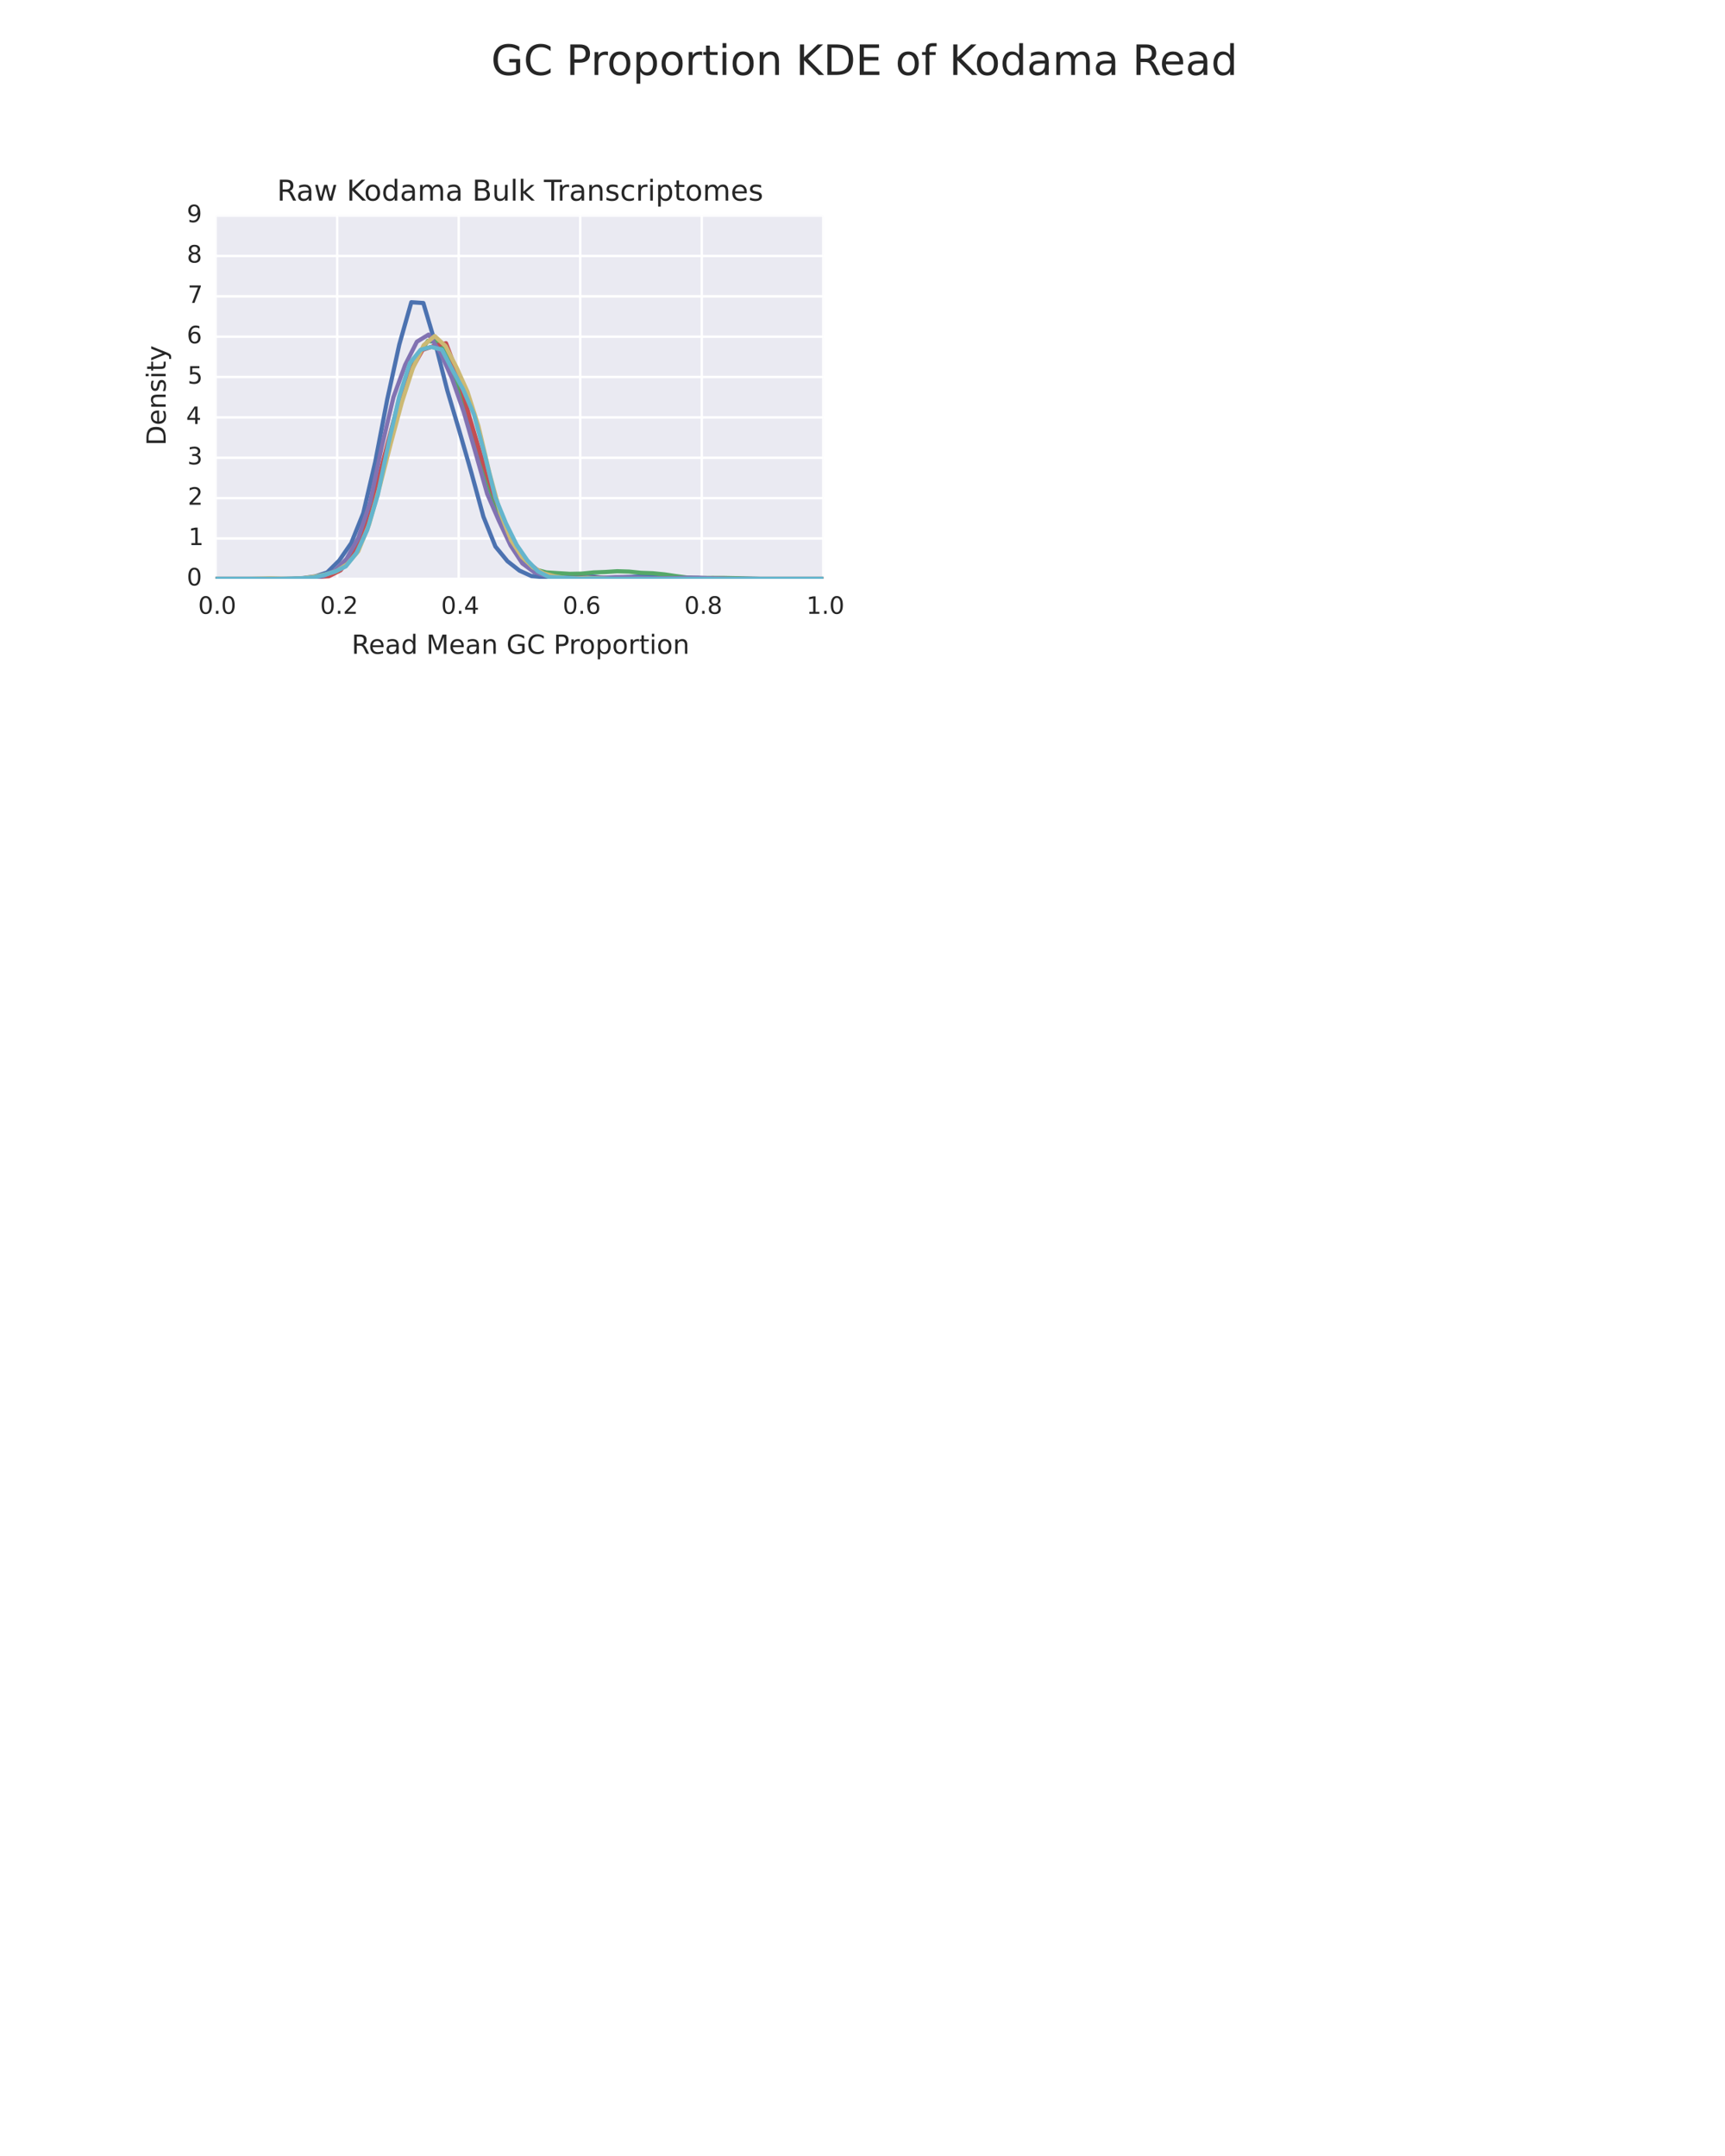 <?xml version="1.0" encoding="utf-8" standalone="no"?>
<!DOCTYPE svg PUBLIC "-//W3C//DTD SVG 1.1//EN"
  "http://www.w3.org/Graphics/SVG/1.1/DTD/svg11.dtd">
<!-- Created with matplotlib (http://matplotlib.org/) -->
<svg height="720pt" version="1.1" viewBox="0 0 576 720" width="576pt" xmlns="http://www.w3.org/2000/svg" xmlns:xlink="http://www.w3.org/1999/xlink">
 <defs>
  <style type="text/css">
*{stroke-linecap:butt;stroke-linejoin:round;}
  </style>
 </defs>
 <g id="figure_1">
  <g id="patch_1">
   <path d="
M0 720
L576 720
L576 0
L0 0
z
" style="fill:#ffffff;"/>
  </g>
  <g id="axes_1">
   <g id="patch_2">
    <path d="
M72 193.304
L274.909 193.304
L274.909 72
L72 72
z
" style="fill:#eaeaf2;"/>
   </g>
   <g id="matplotlib.axis_1">
    <g id="xtick_1">
     <g id="line2d_1">
      <path clip-path="url(#p400f019394)" d="
M72 193.304
L72 72" style="fill:none;stroke:#ffffff;stroke-linecap:round;stroke-width:0.8;"/>
     </g>
     <g id="line2d_2">
      <defs>
       <path d="
M0 0
L0 0" id="m5f0075cab7" style="stroke:#262626;stroke-width:0.8;"/>
      </defs>
      <g>
       <use style="fill:#262626;stroke:#262626;stroke-width:0.8;" x="72.0" xlink:href="#m5f0075cab7" y="193.304"/>
      </g>
     </g>
     <g id="line2d_3">
      <g>
       <use style="fill:#262626;stroke:#262626;stroke-width:0.8;" x="72.0" xlink:href="#m5f0075cab7" y="72.0"/>
      </g>
     </g>
     <g id="text_1">
      <!-- 0.0 -->
      <defs>
       <path d="
M10.688 12.406
L21 12.406
L21 0
L10.688 0
z
" id="BitstreamVeraSans-Roman-2e"/>
       <path d="
M31.781 66.406
Q24.172 66.406 20.328 58.906
Q16.5 51.422 16.5 36.375
Q16.5 21.391 20.328 13.891
Q24.172 6.391 31.781 6.391
Q39.453 6.391 43.281 13.891
Q47.125 21.391 47.125 36.375
Q47.125 51.422 43.281 58.906
Q39.453 66.406 31.781 66.406
M31.781 74.219
Q44.047 74.219 50.516 64.516
Q56.984 54.828 56.984 36.375
Q56.984 17.969 50.516 8.266
Q44.047 -1.422 31.781 -1.422
Q19.531 -1.422 13.062 8.266
Q6.594 17.969 6.594 36.375
Q6.594 54.828 13.062 64.516
Q19.531 74.219 31.781 74.219" id="BitstreamVeraSans-Roman-30"/>
      </defs>
      <g style="fill:#262626;" transform="translate(66.168 204.983)scale(0.08 -0.08)">
       <use xlink:href="#BitstreamVeraSans-Roman-30"/>
       <use x="63.623" xlink:href="#BitstreamVeraSans-Roman-2e"/>
       <use x="95.41" xlink:href="#BitstreamVeraSans-Roman-30"/>
      </g>
     </g>
    </g>
    <g id="xtick_2">
     <g id="line2d_4">
      <path clip-path="url(#p400f019394)" d="
M112.582 193.304
L112.582 72" style="fill:none;stroke:#ffffff;stroke-linecap:round;stroke-width:0.8;"/>
     </g>
     <g id="line2d_5">
      <g>
       <use style="fill:#262626;stroke:#262626;stroke-width:0.8;" x="112.582" xlink:href="#m5f0075cab7" y="193.304"/>
      </g>
     </g>
     <g id="line2d_6">
      <g>
       <use style="fill:#262626;stroke:#262626;stroke-width:0.8;" x="112.582" xlink:href="#m5f0075cab7" y="72.0"/>
      </g>
     </g>
     <g id="text_2">
      <!-- 0.2 -->
      <defs>
       <path d="
M19.188 8.297
L53.609 8.297
L53.609 0
L7.328 0
L7.328 8.297
Q12.938 14.109 22.625 23.891
Q32.328 33.688 34.812 36.531
Q39.547 41.844 41.422 45.531
Q43.312 49.219 43.312 52.781
Q43.312 58.594 39.234 62.25
Q35.156 65.922 28.609 65.922
Q23.969 65.922 18.812 64.312
Q13.672 62.703 7.812 59.422
L7.812 69.391
Q13.766 71.781 18.938 73
Q24.125 74.219 28.422 74.219
Q39.75 74.219 46.484 68.547
Q53.219 62.891 53.219 53.422
Q53.219 48.922 51.531 44.891
Q49.859 40.875 45.406 35.406
Q44.188 33.984 37.641 27.219
Q31.109 20.453 19.188 8.297" id="BitstreamVeraSans-Roman-32"/>
      </defs>
      <g style="fill:#262626;" transform="translate(106.885 204.983)scale(0.08 -0.08)">
       <use xlink:href="#BitstreamVeraSans-Roman-30"/>
       <use x="63.623" xlink:href="#BitstreamVeraSans-Roman-2e"/>
       <use x="95.41" xlink:href="#BitstreamVeraSans-Roman-32"/>
      </g>
     </g>
    </g>
    <g id="xtick_3">
     <g id="line2d_7">
      <path clip-path="url(#p400f019394)" d="
M153.164 193.304
L153.164 72" style="fill:none;stroke:#ffffff;stroke-linecap:round;stroke-width:0.8;"/>
     </g>
     <g id="line2d_8">
      <g>
       <use style="fill:#262626;stroke:#262626;stroke-width:0.8;" x="153.164" xlink:href="#m5f0075cab7" y="193.304"/>
      </g>
     </g>
     <g id="line2d_9">
      <g>
       <use style="fill:#262626;stroke:#262626;stroke-width:0.8;" x="153.164" xlink:href="#m5f0075cab7" y="72.0"/>
      </g>
     </g>
     <g id="text_3">
      <!-- 0.4 -->
      <defs>
       <path d="
M37.797 64.312
L12.891 25.391
L37.797 25.391
z

M35.203 72.906
L47.609 72.906
L47.609 25.391
L58.016 25.391
L58.016 17.188
L47.609 17.188
L47.609 0
L37.797 0
L37.797 17.188
L4.891 17.188
L4.891 26.703
z
" id="BitstreamVeraSans-Roman-34"/>
      </defs>
      <g style="fill:#262626;" transform="translate(147.291 204.983)scale(0.08 -0.08)">
       <use xlink:href="#BitstreamVeraSans-Roman-30"/>
       <use x="63.623" xlink:href="#BitstreamVeraSans-Roman-2e"/>
       <use x="95.41" xlink:href="#BitstreamVeraSans-Roman-34"/>
      </g>
     </g>
    </g>
    <g id="xtick_4">
     <g id="line2d_10">
      <path clip-path="url(#p400f019394)" d="
M193.745 193.304
L193.745 72" style="fill:none;stroke:#ffffff;stroke-linecap:round;stroke-width:0.8;"/>
     </g>
     <g id="line2d_11">
      <g>
       <use style="fill:#262626;stroke:#262626;stroke-width:0.8;" x="193.745" xlink:href="#m5f0075cab7" y="193.304"/>
      </g>
     </g>
     <g id="line2d_12">
      <g>
       <use style="fill:#262626;stroke:#262626;stroke-width:0.8;" x="193.745" xlink:href="#m5f0075cab7" y="72.0"/>
      </g>
     </g>
     <g id="text_4">
      <!-- 0.6 -->
      <defs>
       <path d="
M33.016 40.375
Q26.375 40.375 22.484 35.828
Q18.609 31.297 18.609 23.391
Q18.609 15.531 22.484 10.953
Q26.375 6.391 33.016 6.391
Q39.656 6.391 43.531 10.953
Q47.406 15.531 47.406 23.391
Q47.406 31.297 43.531 35.828
Q39.656 40.375 33.016 40.375
M52.594 71.297
L52.594 62.312
Q48.875 64.062 45.094 64.984
Q41.312 65.922 37.594 65.922
Q27.828 65.922 22.672 59.328
Q17.531 52.734 16.797 39.406
Q19.672 43.656 24.016 45.922
Q28.375 48.188 33.594 48.188
Q44.578 48.188 50.953 41.516
Q57.328 34.859 57.328 23.391
Q57.328 12.156 50.688 5.359
Q44.047 -1.422 33.016 -1.422
Q20.359 -1.422 13.672 8.266
Q6.984 17.969 6.984 36.375
Q6.984 53.656 15.188 63.938
Q23.391 74.219 37.203 74.219
Q40.922 74.219 44.703 73.484
Q48.484 72.75 52.594 71.297" id="BitstreamVeraSans-Roman-36"/>
      </defs>
      <g style="fill:#262626;" transform="translate(187.9 204.983)scale(0.08 -0.08)">
       <use xlink:href="#BitstreamVeraSans-Roman-30"/>
       <use x="63.623" xlink:href="#BitstreamVeraSans-Roman-2e"/>
       <use x="95.41" xlink:href="#BitstreamVeraSans-Roman-36"/>
      </g>
     </g>
    </g>
    <g id="xtick_5">
     <g id="line2d_13">
      <path clip-path="url(#p400f019394)" d="
M234.327 193.304
L234.327 72" style="fill:none;stroke:#ffffff;stroke-linecap:round;stroke-width:0.8;"/>
     </g>
     <g id="line2d_14">
      <g>
       <use style="fill:#262626;stroke:#262626;stroke-width:0.8;" x="234.327" xlink:href="#m5f0075cab7" y="193.304"/>
      </g>
     </g>
     <g id="line2d_15">
      <g>
       <use style="fill:#262626;stroke:#262626;stroke-width:0.8;" x="234.327" xlink:href="#m5f0075cab7" y="72.0"/>
      </g>
     </g>
     <g id="text_5">
      <!-- 0.8 -->
      <defs>
       <path d="
M31.781 34.625
Q24.75 34.625 20.719 30.859
Q16.703 27.094 16.703 20.516
Q16.703 13.922 20.719 10.156
Q24.75 6.391 31.781 6.391
Q38.812 6.391 42.859 10.172
Q46.922 13.969 46.922 20.516
Q46.922 27.094 42.891 30.859
Q38.875 34.625 31.781 34.625
M21.922 38.812
Q15.578 40.375 12.031 44.719
Q8.5 49.078 8.5 55.328
Q8.5 64.062 14.719 69.141
Q20.953 74.219 31.781 74.219
Q42.672 74.219 48.875 69.141
Q55.078 64.062 55.078 55.328
Q55.078 49.078 51.531 44.719
Q48 40.375 41.703 38.812
Q48.828 37.156 52.797 32.312
Q56.781 27.484 56.781 20.516
Q56.781 9.906 50.312 4.234
Q43.844 -1.422 31.781 -1.422
Q19.734 -1.422 13.25 4.234
Q6.781 9.906 6.781 20.516
Q6.781 27.484 10.781 32.312
Q14.797 37.156 21.922 38.812
M18.312 54.391
Q18.312 48.734 21.844 45.562
Q25.391 42.391 31.781 42.391
Q38.141 42.391 41.719 45.562
Q45.312 48.734 45.312 54.391
Q45.312 60.062 41.719 63.234
Q38.141 66.406 31.781 66.406
Q25.391 66.406 21.844 63.234
Q18.312 60.062 18.312 54.391" id="BitstreamVeraSans-Roman-38"/>
      </defs>
      <g style="fill:#262626;" transform="translate(228.504 204.983)scale(0.08 -0.08)">
       <use xlink:href="#BitstreamVeraSans-Roman-30"/>
       <use x="63.623" xlink:href="#BitstreamVeraSans-Roman-2e"/>
       <use x="95.41" xlink:href="#BitstreamVeraSans-Roman-38"/>
      </g>
     </g>
    </g>
    <g id="xtick_6">
     <g id="line2d_16">
      <path clip-path="url(#p400f019394)" d="
M274.909 193.304
L274.909 72" style="fill:none;stroke:#ffffff;stroke-linecap:round;stroke-width:0.8;"/>
     </g>
     <g id="line2d_17">
      <g>
       <use style="fill:#262626;stroke:#262626;stroke-width:0.8;" x="274.909" xlink:href="#m5f0075cab7" y="193.304"/>
      </g>
     </g>
     <g id="line2d_18">
      <g>
       <use style="fill:#262626;stroke:#262626;stroke-width:0.8;" x="274.909" xlink:href="#m5f0075cab7" y="72.0"/>
      </g>
     </g>
     <g id="text_6">
      <!-- 1.0 -->
      <defs>
       <path d="
M12.406 8.297
L28.516 8.297
L28.516 63.922
L10.984 60.406
L10.984 69.391
L28.422 72.906
L38.281 72.906
L38.281 8.297
L54.391 8.297
L54.391 0
L12.406 0
z
" id="BitstreamVeraSans-Roman-31"/>
      </defs>
      <g style="fill:#262626;" transform="translate(269.253 204.983)scale(0.08 -0.08)">
       <use xlink:href="#BitstreamVeraSans-Roman-31"/>
       <use x="63.623" xlink:href="#BitstreamVeraSans-Roman-2e"/>
       <use x="95.41" xlink:href="#BitstreamVeraSans-Roman-30"/>
      </g>
     </g>
    </g>
    <g id="text_7">
     <!-- Read Mean GC Proportion -->
     <defs>
      <path d="
M30.609 48.391
Q23.391 48.391 19.188 42.75
Q14.984 37.109 14.984 27.297
Q14.984 17.484 19.156 11.844
Q23.344 6.203 30.609 6.203
Q37.797 6.203 41.984 11.859
Q46.188 17.531 46.188 27.297
Q46.188 37.016 41.984 42.703
Q37.797 48.391 30.609 48.391
M30.609 56
Q42.328 56 49.016 48.375
Q55.719 40.766 55.719 27.297
Q55.719 13.875 49.016 6.219
Q42.328 -1.422 30.609 -1.422
Q18.844 -1.422 12.172 6.219
Q5.516 13.875 5.516 27.297
Q5.516 40.766 12.172 48.375
Q18.844 56 30.609 56" id="BitstreamVeraSans-Roman-6f"/>
      <path d="
M18.109 8.203
L18.109 -20.797
L9.078 -20.797
L9.078 54.688
L18.109 54.688
L18.109 46.391
Q20.953 51.266 25.266 53.625
Q29.594 56 35.594 56
Q45.562 56 51.781 48.094
Q58.016 40.188 58.016 27.297
Q58.016 14.406 51.781 6.484
Q45.562 -1.422 35.594 -1.422
Q29.594 -1.422 25.266 0.953
Q20.953 3.328 18.109 8.203
M48.688 27.297
Q48.688 37.203 44.609 42.844
Q40.531 48.484 33.406 48.484
Q26.266 48.484 22.188 42.844
Q18.109 37.203 18.109 27.297
Q18.109 17.391 22.188 11.75
Q26.266 6.109 33.406 6.109
Q40.531 6.109 44.609 11.75
Q48.688 17.391 48.688 27.297" id="BitstreamVeraSans-Roman-70"/>
      <path d="
M9.812 72.906
L24.516 72.906
L43.109 23.297
L61.812 72.906
L76.516 72.906
L76.516 0
L66.891 0
L66.891 64.016
L48.094 14.016
L38.188 14.016
L19.391 64.016
L19.391 0
L9.812 0
z
" id="BitstreamVeraSans-Roman-4d"/>
      <path d="
M41.109 46.297
Q39.594 47.172 37.812 47.578
Q36.031 48 33.891 48
Q26.266 48 22.188 43.047
Q18.109 38.094 18.109 28.812
L18.109 0
L9.078 0
L9.078 54.688
L18.109 54.688
L18.109 46.188
Q20.953 51.172 25.484 53.578
Q30.031 56 36.531 56
Q37.453 56 38.578 55.875
Q39.703 55.766 41.062 55.516
z
" id="BitstreamVeraSans-Roman-72"/>
      <path d="
M54.891 33.016
L54.891 0
L45.906 0
L45.906 32.719
Q45.906 40.484 42.875 44.328
Q39.844 48.188 33.797 48.188
Q26.516 48.188 22.312 43.547
Q18.109 38.922 18.109 30.906
L18.109 0
L9.078 0
L9.078 54.688
L18.109 54.688
L18.109 46.188
Q21.344 51.125 25.703 53.562
Q30.078 56 35.797 56
Q45.219 56 50.047 50.172
Q54.891 44.344 54.891 33.016" id="BitstreamVeraSans-Roman-6e"/>
      <path id="BitstreamVeraSans-Roman-20"/>
      <path d="
M64.406 67.281
L64.406 56.891
Q59.422 61.531 53.781 63.812
Q48.141 66.109 41.797 66.109
Q29.297 66.109 22.656 58.469
Q16.016 50.828 16.016 36.375
Q16.016 21.969 22.656 14.328
Q29.297 6.688 41.797 6.688
Q48.141 6.688 53.781 8.984
Q59.422 11.281 64.406 15.922
L64.406 5.609
Q59.234 2.094 53.438 0.328
Q47.656 -1.422 41.219 -1.422
Q24.656 -1.422 15.125 8.703
Q5.609 18.844 5.609 36.375
Q5.609 53.953 15.125 64.078
Q24.656 74.219 41.219 74.219
Q47.75 74.219 53.531 72.484
Q59.328 70.75 64.406 67.281" id="BitstreamVeraSans-Roman-43"/>
      <path d="
M59.516 10.406
L59.516 29.984
L43.406 29.984
L43.406 38.094
L69.281 38.094
L69.281 6.781
Q63.578 2.734 56.688 0.656
Q49.812 -1.422 42 -1.422
Q24.906 -1.422 15.25 8.562
Q5.609 18.562 5.609 36.375
Q5.609 54.25 15.25 64.234
Q24.906 74.219 42 74.219
Q49.125 74.219 55.547 72.453
Q61.969 70.703 67.391 67.281
L67.391 56.781
Q61.922 61.422 55.766 63.766
Q49.609 66.109 42.828 66.109
Q29.438 66.109 22.719 58.641
Q16.016 51.172 16.016 36.375
Q16.016 21.625 22.719 14.156
Q29.438 6.688 42.828 6.688
Q48.047 6.688 52.141 7.594
Q56.25 8.5 59.516 10.406" id="BitstreamVeraSans-Roman-47"/>
      <path d="
M44.391 34.188
Q47.562 33.109 50.562 29.594
Q53.562 26.078 56.594 19.922
L66.609 0
L56 0
L46.688 18.703
Q43.062 26.031 39.672 28.422
Q36.281 30.812 30.422 30.812
L19.672 30.812
L19.672 0
L9.812 0
L9.812 72.906
L32.078 72.906
Q44.578 72.906 50.734 67.672
Q56.891 62.453 56.891 51.906
Q56.891 45.016 53.688 40.469
Q50.484 35.938 44.391 34.188
M19.672 64.797
L19.672 38.922
L32.078 38.922
Q39.203 38.922 42.844 42.219
Q46.484 45.516 46.484 51.906
Q46.484 58.297 42.844 61.547
Q39.203 64.797 32.078 64.797
z
" id="BitstreamVeraSans-Roman-52"/>
      <path d="
M18.312 70.219
L18.312 54.688
L36.812 54.688
L36.812 47.703
L18.312 47.703
L18.312 18.016
Q18.312 11.328 20.141 9.422
Q21.969 7.516 27.594 7.516
L36.812 7.516
L36.812 0
L27.594 0
Q17.188 0 13.234 3.875
Q9.281 7.766 9.281 18.016
L9.281 47.703
L2.688 47.703
L2.688 54.688
L9.281 54.688
L9.281 70.219
z
" id="BitstreamVeraSans-Roman-74"/>
      <path d="
M45.406 46.391
L45.406 75.984
L54.391 75.984
L54.391 0
L45.406 0
L45.406 8.203
Q42.578 3.328 38.25 0.953
Q33.938 -1.422 27.875 -1.422
Q17.969 -1.422 11.734 6.484
Q5.516 14.406 5.516 27.297
Q5.516 40.188 11.734 48.094
Q17.969 56 27.875 56
Q33.938 56 38.25 53.625
Q42.578 51.266 45.406 46.391
M14.797 27.297
Q14.797 17.391 18.875 11.75
Q22.953 6.109 30.078 6.109
Q37.203 6.109 41.297 11.75
Q45.406 17.391 45.406 27.297
Q45.406 37.203 41.297 42.844
Q37.203 48.484 30.078 48.484
Q22.953 48.484 18.875 42.844
Q14.797 37.203 14.797 27.297" id="BitstreamVeraSans-Roman-64"/>
      <path d="
M9.422 54.688
L18.406 54.688
L18.406 0
L9.422 0
z

M9.422 75.984
L18.406 75.984
L18.406 64.594
L9.422 64.594
z
" id="BitstreamVeraSans-Roman-69"/>
      <path d="
M56.203 29.594
L56.203 25.203
L14.891 25.203
Q15.484 15.922 20.484 11.062
Q25.484 6.203 34.422 6.203
Q39.594 6.203 44.453 7.469
Q49.312 8.734 54.109 11.281
L54.109 2.781
Q49.266 0.734 44.188 -0.344
Q39.109 -1.422 33.891 -1.422
Q20.797 -1.422 13.156 6.188
Q5.516 13.812 5.516 26.812
Q5.516 40.234 12.766 48.109
Q20.016 56 32.328 56
Q43.359 56 49.781 48.891
Q56.203 41.797 56.203 29.594
M47.219 32.234
Q47.125 39.594 43.094 43.984
Q39.062 48.391 32.422 48.391
Q24.906 48.391 20.391 44.141
Q15.875 39.891 15.188 32.172
z
" id="BitstreamVeraSans-Roman-65"/>
      <path d="
M34.281 27.484
Q23.391 27.484 19.188 25
Q14.984 22.516 14.984 16.5
Q14.984 11.719 18.141 8.906
Q21.297 6.109 26.703 6.109
Q34.188 6.109 38.703 11.406
Q43.219 16.703 43.219 25.484
L43.219 27.484
z

M52.203 31.203
L52.203 0
L43.219 0
L43.219 8.297
Q40.141 3.328 35.547 0.953
Q30.953 -1.422 24.312 -1.422
Q15.922 -1.422 10.953 3.297
Q6 8.016 6 15.922
Q6 25.141 12.172 29.828
Q18.359 34.516 30.609 34.516
L43.219 34.516
L43.219 35.406
Q43.219 41.609 39.141 45
Q35.062 48.391 27.688 48.391
Q23 48.391 18.547 47.266
Q14.109 46.141 10.016 43.891
L10.016 52.203
Q14.938 54.109 19.578 55.047
Q24.219 56 28.609 56
Q40.484 56 46.344 49.844
Q52.203 43.703 52.203 31.203" id="BitstreamVeraSans-Roman-61"/>
      <path d="
M19.672 64.797
L19.672 37.406
L32.078 37.406
Q38.969 37.406 42.719 40.969
Q46.484 44.531 46.484 51.125
Q46.484 57.672 42.719 61.234
Q38.969 64.797 32.078 64.797
z

M9.812 72.906
L32.078 72.906
Q44.344 72.906 50.609 67.359
Q56.891 61.812 56.891 51.125
Q56.891 40.328 50.609 34.812
Q44.344 29.297 32.078 29.297
L19.672 29.297
L19.672 0
L9.812 0
z
" id="BitstreamVeraSans-Roman-50"/>
     </defs>
     <g style="fill:#262626;" transform="translate(117.405 218.333)scale(0.088 -0.088)">
      <use xlink:href="#BitstreamVeraSans-Roman-52"/>
      <use x="64.982" xlink:href="#BitstreamVeraSans-Roman-65"/>
      <use x="126.506" xlink:href="#BitstreamVeraSans-Roman-61"/>
      <use x="187.785" xlink:href="#BitstreamVeraSans-Roman-64"/>
      <use x="251.262" xlink:href="#BitstreamVeraSans-Roman-20"/>
      <use x="283.049" xlink:href="#BitstreamVeraSans-Roman-4d"/>
      <use x="369.328" xlink:href="#BitstreamVeraSans-Roman-65"/>
      <use x="430.852" xlink:href="#BitstreamVeraSans-Roman-61"/>
      <use x="492.131" xlink:href="#BitstreamVeraSans-Roman-6e"/>
      <use x="555.51" xlink:href="#BitstreamVeraSans-Roman-20"/>
      <use x="587.297" xlink:href="#BitstreamVeraSans-Roman-47"/>
      <use x="664.787" xlink:href="#BitstreamVeraSans-Roman-43"/>
      <use x="734.611" xlink:href="#BitstreamVeraSans-Roman-20"/>
      <use x="766.398" xlink:href="#BitstreamVeraSans-Roman-50"/>
      <use x="824.951" xlink:href="#BitstreamVeraSans-Roman-72"/>
      <use x="863.814" xlink:href="#BitstreamVeraSans-Roman-6f"/>
      <use x="924.996" xlink:href="#BitstreamVeraSans-Roman-70"/>
      <use x="988.473" xlink:href="#BitstreamVeraSans-Roman-6f"/>
      <use x="1049.654" xlink:href="#BitstreamVeraSans-Roman-72"/>
      <use x="1090.768" xlink:href="#BitstreamVeraSans-Roman-74"/>
      <use x="1129.977" xlink:href="#BitstreamVeraSans-Roman-69"/>
      <use x="1157.76" xlink:href="#BitstreamVeraSans-Roman-6f"/>
      <use x="1218.941" xlink:href="#BitstreamVeraSans-Roman-6e"/>
     </g>
    </g>
   </g>
   <g id="matplotlib.axis_2">
    <g id="ytick_1">
     <g id="line2d_19">
      <path clip-path="url(#p400f019394)" d="
M72 193.304
L274.909 193.304" style="fill:none;stroke:#ffffff;stroke-linecap:round;stroke-width:0.8;"/>
     </g>
     <g id="line2d_20">
      <g>
       <use style="fill:#262626;stroke:#262626;stroke-width:0.8;" x="72.0" xlink:href="#m5f0075cab7" y="193.304"/>
      </g>
     </g>
     <g id="line2d_21">
      <g>
       <use style="fill:#262626;stroke:#262626;stroke-width:0.8;" x="274.909" xlink:href="#m5f0075cab7" y="193.304"/>
      </g>
     </g>
     <g id="text_8">
      <!-- 0 -->
      <g style="fill:#262626;" transform="translate(62.369 195.512)scale(0.08 -0.08)">
       <use xlink:href="#BitstreamVeraSans-Roman-30"/>
      </g>
     </g>
    </g>
    <g id="ytick_2">
     <g id="line2d_22">
      <path clip-path="url(#p400f019394)" d="
M72 179.826
L274.909 179.826" style="fill:none;stroke:#ffffff;stroke-linecap:round;stroke-width:0.8;"/>
     </g>
     <g id="line2d_23">
      <g>
       <use style="fill:#262626;stroke:#262626;stroke-width:0.8;" x="72.0" xlink:href="#m5f0075cab7" y="179.826"/>
      </g>
     </g>
     <g id="line2d_24">
      <g>
       <use style="fill:#262626;stroke:#262626;stroke-width:0.8;" x="274.909" xlink:href="#m5f0075cab7" y="179.826"/>
      </g>
     </g>
     <g id="text_9">
      <!-- 1 -->
      <g style="fill:#262626;" transform="translate(62.928 182.034)scale(0.08 -0.08)">
       <use xlink:href="#BitstreamVeraSans-Roman-31"/>
      </g>
     </g>
    </g>
    <g id="ytick_3">
     <g id="line2d_25">
      <path clip-path="url(#p400f019394)" d="
M72 166.348
L274.909 166.348" style="fill:none;stroke:#ffffff;stroke-linecap:round;stroke-width:0.8;"/>
     </g>
     <g id="line2d_26">
      <g>
       <use style="fill:#262626;stroke:#262626;stroke-width:0.8;" x="72.0" xlink:href="#m5f0075cab7" y="166.348"/>
      </g>
     </g>
     <g id="line2d_27">
      <g>
       <use style="fill:#262626;stroke:#262626;stroke-width:0.8;" x="274.909" xlink:href="#m5f0075cab7" y="166.348"/>
      </g>
     </g>
     <g id="text_10">
      <!-- 2 -->
      <g style="fill:#262626;" transform="translate(62.697 168.555)scale(0.08 -0.08)">
       <use xlink:href="#BitstreamVeraSans-Roman-32"/>
      </g>
     </g>
    </g>
    <g id="ytick_4">
     <g id="line2d_28">
      <path clip-path="url(#p400f019394)" d="
M72 152.87
L274.909 152.87" style="fill:none;stroke:#ffffff;stroke-linecap:round;stroke-width:0.8;"/>
     </g>
     <g id="line2d_29">
      <g>
       <use style="fill:#262626;stroke:#262626;stroke-width:0.8;" x="72.0" xlink:href="#m5f0075cab7" y="152.87"/>
      </g>
     </g>
     <g id="line2d_30">
      <g>
       <use style="fill:#262626;stroke:#262626;stroke-width:0.8;" x="274.909" xlink:href="#m5f0075cab7" y="152.87"/>
      </g>
     </g>
     <g id="text_11">
      <!-- 3 -->
      <defs>
       <path d="
M40.578 39.312
Q47.656 37.797 51.625 33
Q55.609 28.219 55.609 21.188
Q55.609 10.406 48.188 4.484
Q40.766 -1.422 27.094 -1.422
Q22.516 -1.422 17.656 -0.516
Q12.797 0.391 7.625 2.203
L7.625 11.719
Q11.719 9.328 16.594 8.109
Q21.484 6.891 26.812 6.891
Q36.078 6.891 40.938 10.547
Q45.797 14.203 45.797 21.188
Q45.797 27.641 41.281 31.266
Q36.766 34.906 28.719 34.906
L20.219 34.906
L20.219 43.016
L29.109 43.016
Q36.375 43.016 40.234 45.922
Q44.094 48.828 44.094 54.297
Q44.094 59.906 40.109 62.906
Q36.141 65.922 28.719 65.922
Q24.656 65.922 20.016 65.031
Q15.375 64.156 9.812 62.312
L9.812 71.094
Q15.438 72.656 20.344 73.438
Q25.25 74.219 29.594 74.219
Q40.828 74.219 47.359 69.109
Q53.906 64.016 53.906 55.328
Q53.906 49.266 50.438 45.094
Q46.969 40.922 40.578 39.312" id="BitstreamVeraSans-Roman-33"/>
      </defs>
      <g style="fill:#262626;" transform="translate(62.561 155.077)scale(0.08 -0.08)">
       <use xlink:href="#BitstreamVeraSans-Roman-33"/>
      </g>
     </g>
    </g>
    <g id="ytick_5">
     <g id="line2d_31">
      <path clip-path="url(#p400f019394)" d="
M72 139.391
L274.909 139.391" style="fill:none;stroke:#ffffff;stroke-linecap:round;stroke-width:0.8;"/>
     </g>
     <g id="line2d_32">
      <g>
       <use style="fill:#262626;stroke:#262626;stroke-width:0.8;" x="72.0" xlink:href="#m5f0075cab7" y="139.391"/>
      </g>
     </g>
     <g id="line2d_33">
      <g>
       <use style="fill:#262626;stroke:#262626;stroke-width:0.8;" x="274.909" xlink:href="#m5f0075cab7" y="139.391"/>
      </g>
     </g>
     <g id="text_12">
      <!-- 4 -->
      <g style="fill:#262626;" transform="translate(62.15 141.599)scale(0.08 -0.08)">
       <use xlink:href="#BitstreamVeraSans-Roman-34"/>
      </g>
     </g>
    </g>
    <g id="ytick_6">
     <g id="line2d_34">
      <path clip-path="url(#p400f019394)" d="
M72 125.913
L274.909 125.913" style="fill:none;stroke:#ffffff;stroke-linecap:round;stroke-width:0.8;"/>
     </g>
     <g id="line2d_35">
      <g>
       <use style="fill:#262626;stroke:#262626;stroke-width:0.8;" x="72.0" xlink:href="#m5f0075cab7" y="125.913"/>
      </g>
     </g>
     <g id="line2d_36">
      <g>
       <use style="fill:#262626;stroke:#262626;stroke-width:0.8;" x="274.909" xlink:href="#m5f0075cab7" y="125.913"/>
      </g>
     </g>
     <g id="text_13">
      <!-- 5 -->
      <defs>
       <path d="
M10.797 72.906
L49.516 72.906
L49.516 64.594
L19.828 64.594
L19.828 46.734
Q21.969 47.469 24.109 47.828
Q26.266 48.188 28.422 48.188
Q40.625 48.188 47.75 41.5
Q54.891 34.812 54.891 23.391
Q54.891 11.625 47.562 5.094
Q40.234 -1.422 26.906 -1.422
Q22.312 -1.422 17.547 -0.641
Q12.797 0.141 7.719 1.703
L7.719 11.625
Q12.109 9.234 16.797 8.062
Q21.484 6.891 26.703 6.891
Q35.156 6.891 40.078 11.328
Q45.016 15.766 45.016 23.391
Q45.016 31 40.078 35.438
Q35.156 39.891 26.703 39.891
Q22.75 39.891 18.812 39.016
Q14.891 38.141 10.797 36.281
z
" id="BitstreamVeraSans-Roman-35"/>
      </defs>
      <g style="fill:#262626;" transform="translate(62.626 128.121)scale(0.08 -0.08)">
       <use xlink:href="#BitstreamVeraSans-Roman-35"/>
      </g>
     </g>
    </g>
    <g id="ytick_7">
     <g id="line2d_37">
      <path clip-path="url(#p400f019394)" d="
M72 112.435
L274.909 112.435" style="fill:none;stroke:#ffffff;stroke-linecap:round;stroke-width:0.8;"/>
     </g>
     <g id="line2d_38">
      <g>
       <use style="fill:#262626;stroke:#262626;stroke-width:0.8;" x="72.0" xlink:href="#m5f0075cab7" y="112.435"/>
      </g>
     </g>
     <g id="line2d_39">
      <g>
       <use style="fill:#262626;stroke:#262626;stroke-width:0.8;" x="274.909" xlink:href="#m5f0075cab7" y="112.435"/>
      </g>
     </g>
     <g id="text_14">
      <!-- 6 -->
      <g style="fill:#262626;" transform="translate(62.373 114.642)scale(0.08 -0.08)">
       <use xlink:href="#BitstreamVeraSans-Roman-36"/>
      </g>
     </g>
    </g>
    <g id="ytick_8">
     <g id="line2d_40">
      <path clip-path="url(#p400f019394)" d="
M72 98.957
L274.909 98.957" style="fill:none;stroke:#ffffff;stroke-linecap:round;stroke-width:0.8;"/>
     </g>
     <g id="line2d_41">
      <g>
       <use style="fill:#262626;stroke:#262626;stroke-width:0.8;" x="72.0" xlink:href="#m5f0075cab7" y="98.957"/>
      </g>
     </g>
     <g id="line2d_42">
      <g>
       <use style="fill:#262626;stroke:#262626;stroke-width:0.8;" x="274.909" xlink:href="#m5f0075cab7" y="98.957"/>
      </g>
     </g>
     <g id="text_15">
      <!-- 7 -->
      <defs>
       <path d="
M8.203 72.906
L55.078 72.906
L55.078 68.703
L28.609 0
L18.312 0
L43.219 64.594
L8.203 64.594
z
" id="BitstreamVeraSans-Roman-37"/>
      </defs>
      <g style="fill:#262626;" transform="translate(62.65 101.164)scale(0.08 -0.08)">
       <use xlink:href="#BitstreamVeraSans-Roman-37"/>
      </g>
     </g>
    </g>
    <g id="ytick_9">
     <g id="line2d_43">
      <path clip-path="url(#p400f019394)" d="
M72 85.478
L274.909 85.478" style="fill:none;stroke:#ffffff;stroke-linecap:round;stroke-width:0.8;"/>
     </g>
     <g id="line2d_44">
      <g>
       <use style="fill:#262626;stroke:#262626;stroke-width:0.8;" x="72.0" xlink:href="#m5f0075cab7" y="85.478"/>
      </g>
     </g>
     <g id="line2d_45">
      <g>
       <use style="fill:#262626;stroke:#262626;stroke-width:0.8;" x="274.909" xlink:href="#m5f0075cab7" y="85.478"/>
      </g>
     </g>
     <g id="text_16">
      <!-- 8 -->
      <g style="fill:#262626;" transform="translate(62.4 87.686)scale(0.08 -0.08)">
       <use xlink:href="#BitstreamVeraSans-Roman-38"/>
      </g>
     </g>
    </g>
    <g id="ytick_10">
     <g id="line2d_46">
      <path clip-path="url(#p400f019394)" d="
M72 72
L274.909 72" style="fill:none;stroke:#ffffff;stroke-linecap:round;stroke-width:0.8;"/>
     </g>
     <g id="line2d_47">
      <g>
       <use style="fill:#262626;stroke:#262626;stroke-width:0.8;" x="72.0" xlink:href="#m5f0075cab7" y="72.0"/>
      </g>
     </g>
     <g id="line2d_48">
      <g>
       <use style="fill:#262626;stroke:#262626;stroke-width:0.8;" x="274.909" xlink:href="#m5f0075cab7" y="72.0"/>
      </g>
     </g>
     <g id="text_17">
      <!-- 9 -->
      <defs>
       <path d="
M10.984 1.516
L10.984 10.5
Q14.703 8.734 18.5 7.812
Q22.312 6.891 25.984 6.891
Q35.75 6.891 40.891 13.453
Q46.047 20.016 46.781 33.406
Q43.953 29.203 39.594 26.953
Q35.25 24.703 29.984 24.703
Q19.047 24.703 12.672 31.312
Q6.297 37.938 6.297 49.422
Q6.297 60.641 12.938 67.422
Q19.578 74.219 30.609 74.219
Q43.266 74.219 49.922 64.516
Q56.594 54.828 56.594 36.375
Q56.594 19.141 48.406 8.859
Q40.234 -1.422 26.422 -1.422
Q22.703 -1.422 18.891 -0.688
Q15.094 0.047 10.984 1.516
M30.609 32.422
Q37.25 32.422 41.125 36.953
Q45.016 41.5 45.016 49.422
Q45.016 57.281 41.125 61.844
Q37.25 66.406 30.609 66.406
Q23.969 66.406 20.094 61.844
Q16.219 57.281 16.219 49.422
Q16.219 41.5 20.094 36.953
Q23.969 32.422 30.609 32.422" id="BitstreamVeraSans-Roman-39"/>
      </defs>
      <g style="fill:#262626;" transform="translate(62.376 74.207)scale(0.08 -0.08)">
       <use xlink:href="#BitstreamVeraSans-Roman-39"/>
      </g>
     </g>
    </g>
    <g id="text_18">
     <!-- Density -->
     <defs>
      <path d="
M32.172 -5.078
Q28.375 -14.844 24.75 -17.812
Q21.141 -20.797 15.094 -20.797
L7.906 -20.797
L7.906 -13.281
L13.188 -13.281
Q16.891 -13.281 18.938 -11.516
Q21 -9.766 23.484 -3.219
L25.094 0.875
L2.984 54.688
L12.5 54.688
L29.594 11.922
L46.688 54.688
L56.203 54.688
z
" id="BitstreamVeraSans-Roman-79"/>
      <path d="
M44.281 53.078
L44.281 44.578
Q40.484 46.531 36.375 47.5
Q32.281 48.484 27.875 48.484
Q21.188 48.484 17.844 46.438
Q14.5 44.391 14.5 40.281
Q14.5 37.156 16.891 35.375
Q19.281 33.594 26.516 31.984
L29.594 31.297
Q39.156 29.25 43.188 25.516
Q47.219 21.781 47.219 15.094
Q47.219 7.469 41.188 3.016
Q35.156 -1.422 24.609 -1.422
Q20.219 -1.422 15.453 -0.562
Q10.688 0.297 5.422 2
L5.422 11.281
Q10.406 8.688 15.234 7.391
Q20.062 6.109 24.812 6.109
Q31.156 6.109 34.562 8.281
Q37.984 10.453 37.984 14.406
Q37.984 18.062 35.516 20.016
Q33.062 21.969 24.703 23.781
L21.578 24.516
Q13.234 26.266 9.516 29.906
Q5.812 33.547 5.812 39.891
Q5.812 47.609 11.281 51.797
Q16.75 56 26.812 56
Q31.781 56 36.172 55.266
Q40.578 54.547 44.281 53.078" id="BitstreamVeraSans-Roman-73"/>
      <path d="
M19.672 64.797
L19.672 8.109
L31.594 8.109
Q46.688 8.109 53.688 14.938
Q60.688 21.781 60.688 36.531
Q60.688 51.172 53.688 57.984
Q46.688 64.797 31.594 64.797
z

M9.812 72.906
L30.078 72.906
Q51.266 72.906 61.172 64.094
Q71.094 55.281 71.094 36.531
Q71.094 17.672 61.125 8.828
Q51.172 0 30.078 0
L9.812 0
z
" id="BitstreamVeraSans-Roman-44"/>
     </defs>
     <g style="fill:#262626;" transform="translate(55.32 148.817)rotate(-90.0)scale(0.088 -0.088)">
      <use xlink:href="#BitstreamVeraSans-Roman-44"/>
      <use x="77.002" xlink:href="#BitstreamVeraSans-Roman-65"/>
      <use x="138.525" xlink:href="#BitstreamVeraSans-Roman-6e"/>
      <use x="201.904" xlink:href="#BitstreamVeraSans-Roman-73"/>
      <use x="254.004" xlink:href="#BitstreamVeraSans-Roman-69"/>
      <use x="281.787" xlink:href="#BitstreamVeraSans-Roman-74"/>
      <use x="320.996" xlink:href="#BitstreamVeraSans-Roman-79"/>
     </g>
    </g>
   </g>
   <g id="line2d_49">
    <path clip-path="url(#p400f019394)" d="
M-23.158 193.304
M-1 193.304
L0.918 193.304
L4.93 193.304
L8.943 193.304
L12.955 193.304
L16.968 193.304
L20.98 193.304
L24.993 193.304
L29.005 193.304
L33.018 193.304
L37.031 193.304
L41.043 193.304
L45.056 193.304
L49.068 193.304
L53.081 193.304
L57.093 193.304
L61.106 193.304
L65.118 193.304
L69.131 193.304
L73.144 193.304
L77.156 193.304
L81.169 193.304
L85.181 193.304
L89.194 193.304
L93.206 193.304
L97.219 193.285
L101.231 193.04
L105.244 192.479
L109.256 191.153
L113.269 187.184
L117.282 181.378
L121.294 171.395
L125.307 154.224
L129.319 133.325
L133.332 115.047
L137.344 100.931
L141.357 101.194
L145.369 114.73
L149.382 130.467
L153.395 143.954
L157.407 157.89
L161.42 172.545
L165.432 182.532
L169.445 187.412
L173.457 190.558
L177.47 192.381
L181.482 192.724
L185.495 192.562
L189.507 192.198
L193.52 192.098
L197.533 192.49
L201.545 193.006
L205.558 193.014
L209.57 192.74
L213.583 192.474
L217.595 192.525
L221.608 192.526
L225.62 192.732
L229.633 192.964
L233.646 193.198
L237.658 193.295
L241.671 193.273
L245.683 193.163
L249.696 193.213
L253.708 193.296
L257.721 193.304
L261.733 193.304
L265.746 193.304
L269.759 193.304
L273.771 193.304
L277.784 193.304
L281.796 193.304
L285.809 193.304
L289.821 193.304
L293.834 193.304
L297.846 193.304
L301.859 193.304
L305.872 193.304
L309.884 193.304
L313.897 193.304
L317.909 193.304
L321.922 193.304
L325.934 193.304
L329.947 193.304
L333.959 193.304
L337.972 193.304
L341.984 193.304
L345.997 193.304
L350.01 193.304
L354.022 193.304
L358.035 193.304
L362.047 193.304
L366.06 193.304
L370.072 193.304
L374.085 193.304" style="fill:none;stroke:#4c72b0;stroke-linecap:round;stroke-width:1.4;"/>
   </g>
   <g id="line2d_50">
    <path clip-path="url(#p400f019394)" d="
M-19.14 193.304
M-1 193.304
L0.619 193.304
L4.57 193.304
L8.522 193.304
L12.474 193.304
L16.425 193.304
L20.377 193.304
L24.329 193.304
L28.28 193.304
L32.232 193.304
L36.184 193.304
L40.135 193.304
L44.087 193.304
L48.039 193.304
L51.99 193.304
L55.942 193.304
L59.894 193.304
L63.845 193.304
L67.797 193.304
L71.749 193.304
L75.7 193.304
L79.652 193.304
L83.604 193.304
L87.555 193.304
L91.507 193.304
L95.459 193.304
L99.41 193.286
L103.362 193.103
L107.314 192.457
L111.265 191.078
L115.217 187.954
L119.169 182.105
L123.12 172.878
L127.072 160.05
L131.024 145.028
L134.975 130.579
L138.927 119.554
L142.879 113.84
L146.83 114.395
L150.782 122.308
L154.734 134.128
L158.686 146.917
L162.637 160.424
L166.589 172.566
L170.541 181.646
L174.492 187.515
L178.444 190.105
L182.396 191.149
L186.347 191.409
L190.299 191.639
L194.251 191.567
L198.202 191.173
L202.154 191.019
L206.106 190.766
L210.057 190.887
L214.009 191.292
L217.961 191.436
L221.912 191.828
L225.864 192.417
L229.816 192.921
L233.767 193.054
L237.719 192.998
L241.671 193.009
L245.622 193.084
L249.574 193.237
L253.526 193.298
L257.477 193.304
L261.429 193.304
L265.381 193.304
L269.332 193.304
L273.284 193.304
L277.236 193.304
L281.187 193.304
L285.139 193.304
L289.091 193.304
L293.042 193.304
L296.994 193.304
L300.946 193.304
L304.897 193.304
L308.849 193.304
L312.801 193.304
L316.752 193.304
L320.704 193.304
L324.656 193.304
L328.607 193.304
L332.559 193.304
L336.511 193.304
L340.463 193.304
L344.414 193.304
L348.366 193.304
L352.318 193.304
L356.269 193.304
L360.221 193.304
L364.173 193.304
L368.124 193.304
L372.076 193.304" style="fill:none;stroke:#55a868;stroke-linecap:round;stroke-width:1.4;"/>
   </g>
   <g id="line2d_51">
    <path clip-path="url(#p400f019394)" d="
M-23.158 193.304
M-1 193.304
L0.309 193.304
L4.22 193.304
L8.131 193.304
L12.042 193.304
L15.953 193.304
L19.864 193.304
L23.775 193.304
L27.686 193.304
L31.597 193.304
L35.508 193.304
L39.42 193.304
L43.331 193.304
L47.242 193.304
L51.153 193.304
L55.064 193.304
L58.975 193.304
L62.886 193.304
L66.797 193.304
L70.708 193.304
L74.619 193.304
L78.531 193.304
L82.442 193.304
L86.353 193.304
L90.264 193.304
L94.175 193.304
L98.086 193.285
L101.997 193.069
L105.908 192.68
L109.819 192.429
L113.73 190.442
L117.641 185.408
L121.552 176.893
L125.464 163.897
L129.375 148.302
L133.286 133.44
L137.197 123.831
L141.108 116.845
L145.019 115.496
L148.93 114.623
L152.841 124.959
L156.752 139.174
L160.663 152.45
L164.574 164.395
L168.485 174.215
L172.397 182.14
L176.308 187.862
L180.219 190.952
L184.13 192.586
L188.041 193.142
L191.952 193.042
L195.863 193.012
L199.774 192.962
L203.685 193.011
L207.596 192.967
L211.507 193.035
L215.419 193.2
L219.33 193.271
L223.241 193.167
L227.152 193.198
L231.063 193.273
L234.974 193.176
L238.885 193.188
L242.796 193.29
L246.707 193.304
L250.618 193.304
L254.529 193.304
L258.441 193.304
L262.352 193.304
L266.263 193.304
L270.174 193.304
L274.085 193.304
L277.996 193.304
L281.907 193.304
L285.818 193.304
L289.729 193.304
L293.64 193.304
L297.551 193.304
L301.462 193.304
L305.374 193.304
L309.285 193.304
L313.196 193.304
L317.107 193.304
L321.018 193.304
L324.929 193.304
L328.84 193.304
L332.751 193.304
L336.662 193.304
L340.573 193.304
L344.484 193.304
L348.396 193.304
L352.307 193.304
L356.218 193.304
L360.129 193.304
L364.04 193.304" style="fill:none;stroke:#c44e52;stroke-linecap:round;stroke-width:1.4;"/>
   </g>
   <g id="line2d_52">
    <path clip-path="url(#p400f019394)" d="
M-21.149 193.304
M-1 193.304
L2.318 193.304
L6.229 193.304
L10.14 193.304
L14.051 193.304
L17.962 193.304
L21.873 193.304
L25.784 193.304
L29.695 193.304
L33.606 193.304
L37.517 193.304
L41.429 193.304
L45.34 193.304
L49.251 193.304
L53.162 193.304
L57.073 193.304
L60.984 193.304
L64.895 193.304
L68.806 193.304
L72.717 193.304
L76.628 193.304
L80.54 193.304
L84.451 193.304
L88.362 193.304
L92.273 193.304
L96.184 193.304
L100.095 193.287
L104.006 193.117
L107.917 192.405
L111.828 190.602
L115.739 186.607
L119.65 179.612
L123.561 167.849
L127.473 149.246
L131.384 132.622
L135.295 121.842
L139.206 114.116
L143.117 111.743
L147.028 117.66
L150.939 126.398
L154.85 137.568
L158.761 151.08
L162.672 164.889
L166.583 173.895
L170.494 182.159
L174.406 188.138
L178.317 191.043
L182.228 192.316
L186.139 192.811
L190.05 193.008
L193.961 193.21
L197.872 193.104
L201.783 192.928
L205.694 192.729
L209.605 192.714
L213.516 192.927
L217.428 193.14
L221.339 193.074
L225.25 193.058
L229.161 192.923
L233.072 192.912
L236.983 193.1
L240.894 193.186
L244.805 193.288
L248.716 193.304
L252.627 193.304
L256.538 193.304
L260.45 193.304
L264.361 193.304
L268.272 193.304
L272.183 193.304
L276.094 193.304
L280.005 193.304
L283.916 193.304
L287.827 193.304
L291.738 193.304
L295.649 193.304
L299.56 193.304
L303.471 193.304
L307.383 193.304
L311.294 193.304
L315.205 193.304
L319.116 193.304
L323.027 193.304
L326.938 193.304
L330.849 193.304
L334.76 193.304
L338.671 193.304
L342.582 193.304
L346.493 193.304
L350.405 193.304
L354.316 193.304
L358.227 193.304
L362.138 193.304
L366.049 193.304" style="fill:none;stroke:#8172b2;stroke-linecap:round;stroke-width:1.4;"/>
   </g>
   <g id="line2d_53">
    <path clip-path="url(#p400f019394)" d="
M-37.221 193.304
M-1 193.304
L-0.748 193.304
L2.899 193.304
L6.546 193.304
L10.194 193.304
L13.841 193.304
L17.488 193.304
L21.136 193.304
L24.783 193.304
L28.43 193.304
L32.078 193.304
L35.725 193.304
L39.372 193.304
L43.019 193.304
L46.667 193.304
L50.314 193.304
L53.961 193.304
L57.608 193.304
L61.256 193.304
L64.903 193.304
L68.55 193.304
L72.198 193.304
L75.845 193.304
L79.492 193.304
L83.139 193.299
L86.787 193.228
L90.434 193.143
L94.081 193.249
L97.728 193.257
L101.376 193.06
L105.023 192.576
L108.67 191.83
L112.318 190.759
L115.965 188.362
L119.612 184.112
L123.259 175.093
L126.907 162.06
L130.554 147.817
L134.201 134.298
L137.849 122.997
L141.496 115.248
L145.143 112.231
L148.79 115.579
L152.438 122.696
L156.085 130.802
L159.732 142.232
L163.38 157.778
L167.027 171.199
L170.674 180.436
L174.321 186.011
L177.969 189.497
L181.616 191.526
L185.263 192.475
L188.91 193.057
L192.558 193.18
L196.205 192.98
L199.852 193.152
L203.5 193.293
L207.147 193.304
L210.794 193.304
L214.441 193.304
L218.089 193.304
L221.736 193.304
L225.383 193.304
L229.031 193.304
L232.678 193.304
L236.325 193.304
L239.972 193.304
L243.62 193.304
L247.267 193.304
L250.914 193.304
L254.562 193.304
L258.209 193.304
L261.856 193.304
L265.503 193.304
L269.151 193.304
L272.798 193.304
L276.445 193.304
L280.092 193.304
L283.74 193.304
L287.387 193.304
L291.034 193.304
L294.682 193.304
L298.329 193.304
L301.976 193.304
L305.623 193.304
L309.271 193.304
L312.918 193.304
L316.565 193.304
L320.213 193.304
L323.86 193.304" style="fill:none;stroke:#ccb974;stroke-linecap:round;stroke-width:1.4;"/>
   </g>
   <g id="line2d_54">
    <path clip-path="url(#p400f019394)" d="
M-27.176 193.304
M-1 193.304
L1.353 193.304
L4.919 193.304
L8.485 193.304
L12.051 193.304
L15.617 193.304
L19.184 193.304
L22.75 193.304
L26.316 193.304
L29.882 193.304
L33.448 193.304
L37.014 193.304
L40.58 193.304
L44.146 193.304
L47.712 193.304
L51.279 193.304
L54.845 193.304
L58.411 193.304
L61.977 193.304
L65.543 193.304
L69.109 193.304
L72.675 193.304
L76.241 193.304
L79.807 193.304
L83.374 193.304
L86.94 193.304
L90.506 193.304
L94.072 193.292
L97.638 193.197
L101.204 193.106
L104.77 192.84
L108.336 191.992
L111.902 190.866
L115.468 189.146
L119.035 184.668
L122.601 177.022
L126.167 165.185
L129.733 148.021
L133.299 132.466
L136.865 121.236
L140.431 116.823
L143.997 115.861
L147.563 116.768
L151.13 123.623
L154.696 130.159
L158.262 138.438
L161.828 151.739
L165.394 166.109
L168.96 174.802
L172.526 181.963
L176.092 187.146
L179.658 190.837
L183.225 192.666
L186.791 192.878
L190.357 193.101
L193.923 193.243
L197.489 193.154
L201.055 193.199
L204.621 193.292
L208.187 193.304
L211.753 193.304
L215.32 193.304
L218.886 193.304
L222.452 193.304
L226.018 193.304
L229.584 193.304
L233.15 193.304
L236.716 193.304
L240.282 193.304
L243.848 193.304
L247.414 193.304
L250.981 193.304
L254.547 193.304
L258.113 193.304
L261.679 193.304
L265.245 193.304
L268.811 193.304
L272.377 193.304
L275.943 193.304
L279.509 193.304
L283.076 193.304
L286.642 193.304
L290.208 193.304
L293.774 193.304
L297.34 193.304
L300.906 193.304
L304.472 193.304
L308.038 193.304
L311.604 193.304
L315.171 193.304
L318.737 193.304
L322.303 193.304
L325.869 193.304" style="fill:none;stroke:#64b5cd;stroke-linecap:round;stroke-width:1.4;"/>
   </g>
   <g id="patch_3">
    <path d="
M72 72
L274.909 72" style="fill:none;"/>
   </g>
   <g id="patch_4">
    <path d="
M72 193.304
L72 72" style="fill:none;"/>
   </g>
   <g id="patch_5">
    <path d="
M72 193.304
L274.909 193.304" style="fill:none;"/>
   </g>
   <g id="patch_6">
    <path d="
M274.909 193.304
L274.909 72" style="fill:none;"/>
   </g>
   <g id="text_19">
    <!-- Raw Kodama Bulk Transcriptomes -->
    <defs>
     <path d="
M9.422 75.984
L18.406 75.984
L18.406 0
L9.422 0
z
" id="BitstreamVeraSans-Roman-6c"/>
     <path d="
M4.203 54.688
L13.188 54.688
L24.422 12.016
L35.594 54.688
L46.188 54.688
L57.422 12.016
L68.609 54.688
L77.594 54.688
L63.281 0
L52.688 0
L40.922 44.828
L29.109 0
L18.5 0
z
" id="BitstreamVeraSans-Roman-77"/>
     <path d="
M9.812 72.906
L19.672 72.906
L19.672 42.094
L52.391 72.906
L65.094 72.906
L28.906 38.922
L67.672 0
L54.688 0
L19.672 35.109
L19.672 0
L9.812 0
z
" id="BitstreamVeraSans-Roman-4b"/>
     <path d="
M-0.297 72.906
L61.375 72.906
L61.375 64.594
L35.5 64.594
L35.5 0
L25.594 0
L25.594 64.594
L-0.297 64.594
z
" id="BitstreamVeraSans-Roman-54"/>
     <path d="
M19.672 34.812
L19.672 8.109
L35.5 8.109
Q43.453 8.109 47.281 11.406
Q51.125 14.703 51.125 21.484
Q51.125 28.328 47.281 31.562
Q43.453 34.812 35.5 34.812
z

M19.672 64.797
L19.672 42.828
L34.281 42.828
Q41.5 42.828 45.031 45.531
Q48.578 48.25 48.578 53.812
Q48.578 59.328 45.031 62.062
Q41.5 64.797 34.281 64.797
z

M9.812 72.906
L35.016 72.906
Q46.297 72.906 52.391 68.219
Q58.5 63.531 58.5 54.891
Q58.5 48.188 55.375 44.234
Q52.25 40.281 46.188 39.312
Q53.469 37.75 57.5 32.781
Q61.531 27.828 61.531 20.406
Q61.531 10.641 54.891 5.312
Q48.25 0 35.984 0
L9.812 0
z
" id="BitstreamVeraSans-Roman-42"/>
     <path d="
M8.5 21.578
L8.5 54.688
L17.484 54.688
L17.484 21.922
Q17.484 14.156 20.5 10.266
Q23.531 6.391 29.594 6.391
Q36.859 6.391 41.078 11.031
Q45.312 15.672 45.312 23.688
L45.312 54.688
L54.297 54.688
L54.297 0
L45.312 0
L45.312 8.406
Q42.047 3.422 37.719 1
Q33.406 -1.422 27.688 -1.422
Q18.266 -1.422 13.375 4.438
Q8.5 10.297 8.5 21.578" id="BitstreamVeraSans-Roman-75"/>
     <path d="
M48.781 52.594
L48.781 44.188
Q44.969 46.297 41.141 47.344
Q37.312 48.391 33.406 48.391
Q24.656 48.391 19.812 42.844
Q14.984 37.312 14.984 27.297
Q14.984 17.281 19.812 11.734
Q24.656 6.203 33.406 6.203
Q37.312 6.203 41.141 7.25
Q44.969 8.297 48.781 10.406
L48.781 2.094
Q45.016 0.344 40.984 -0.531
Q36.969 -1.422 32.422 -1.422
Q20.062 -1.422 12.781 6.344
Q5.516 14.109 5.516 27.297
Q5.516 40.672 12.859 48.328
Q20.219 56 33.016 56
Q37.156 56 41.109 55.141
Q45.062 54.297 48.781 52.594" id="BitstreamVeraSans-Roman-63"/>
     <path d="
M9.078 75.984
L18.109 75.984
L18.109 31.109
L44.922 54.688
L56.391 54.688
L27.391 29.109
L57.625 0
L45.906 0
L18.109 26.703
L18.109 0
L9.078 0
z
" id="BitstreamVeraSans-Roman-6b"/>
     <path d="
M52 44.188
Q55.375 50.25 60.062 53.125
Q64.75 56 71.094 56
Q79.641 56 84.281 50.016
Q88.922 44.047 88.922 33.016
L88.922 0
L79.891 0
L79.891 32.719
Q79.891 40.578 77.094 44.375
Q74.312 48.188 68.609 48.188
Q61.625 48.188 57.562 43.547
Q53.516 38.922 53.516 30.906
L53.516 0
L44.484 0
L44.484 32.719
Q44.484 40.625 41.703 44.406
Q38.922 48.188 33.109 48.188
Q26.219 48.188 22.156 43.531
Q18.109 38.875 18.109 30.906
L18.109 0
L9.078 0
L9.078 54.688
L18.109 54.688
L18.109 46.188
Q21.188 51.219 25.484 53.609
Q29.781 56 35.688 56
Q41.656 56 45.828 52.969
Q50 49.953 52 44.188" id="BitstreamVeraSans-Roman-6d"/>
    </defs>
    <g style="fill:#262626;" transform="translate(92.497 67.0)scale(0.096 -0.096)">
     <use xlink:href="#BitstreamVeraSans-Roman-52"/>
     <use x="67.232" xlink:href="#BitstreamVeraSans-Roman-61"/>
     <use x="128.512" xlink:href="#BitstreamVeraSans-Roman-77"/>
     <use x="210.299" xlink:href="#BitstreamVeraSans-Roman-20"/>
     <use x="242.086" xlink:href="#BitstreamVeraSans-Roman-4b"/>
     <use x="302.662" xlink:href="#BitstreamVeraSans-Roman-6f"/>
     <use x="363.844" xlink:href="#BitstreamVeraSans-Roman-64"/>
     <use x="427.32" xlink:href="#BitstreamVeraSans-Roman-61"/>
     <use x="488.6" xlink:href="#BitstreamVeraSans-Roman-6d"/>
     <use x="586.012" xlink:href="#BitstreamVeraSans-Roman-61"/>
     <use x="647.291" xlink:href="#BitstreamVeraSans-Roman-20"/>
     <use x="679.078" xlink:href="#BitstreamVeraSans-Roman-42"/>
     <use x="747.682" xlink:href="#BitstreamVeraSans-Roman-75"/>
     <use x="811.061" xlink:href="#BitstreamVeraSans-Roman-6c"/>
     <use x="838.844" xlink:href="#BitstreamVeraSans-Roman-6b"/>
     <use x="896.754" xlink:href="#BitstreamVeraSans-Roman-20"/>
     <use x="928.541" xlink:href="#BitstreamVeraSans-Roman-54"/>
     <use x="974.875" xlink:href="#BitstreamVeraSans-Roman-72"/>
     <use x="1015.988" xlink:href="#BitstreamVeraSans-Roman-61"/>
     <use x="1077.268" xlink:href="#BitstreamVeraSans-Roman-6e"/>
     <use x="1140.646" xlink:href="#BitstreamVeraSans-Roman-73"/>
     <use x="1192.746" xlink:href="#BitstreamVeraSans-Roman-63"/>
     <use x="1247.727" xlink:href="#BitstreamVeraSans-Roman-72"/>
     <use x="1288.84" xlink:href="#BitstreamVeraSans-Roman-69"/>
     <use x="1316.623" xlink:href="#BitstreamVeraSans-Roman-70"/>
     <use x="1380.1" xlink:href="#BitstreamVeraSans-Roman-74"/>
     <use x="1419.309" xlink:href="#BitstreamVeraSans-Roman-6f"/>
     <use x="1480.49" xlink:href="#BitstreamVeraSans-Roman-6d"/>
     <use x="1577.902" xlink:href="#BitstreamVeraSans-Roman-65"/>
     <use x="1639.426" xlink:href="#BitstreamVeraSans-Roman-73"/>
    </g>
   </g>
  </g>
  <g id="text_20">
   <!-- GC Proportion KDE of Kodama Read -->
   <defs>
    <path d="
M9.812 72.906
L55.906 72.906
L55.906 64.594
L19.672 64.594
L19.672 43.016
L54.391 43.016
L54.391 34.719
L19.672 34.719
L19.672 8.297
L56.781 8.297
L56.781 0
L9.812 0
z
" id="BitstreamVeraSans-Roman-45"/>
    <path d="
M37.109 75.984
L37.109 68.5
L28.516 68.5
Q23.688 68.5 21.797 66.547
Q19.922 64.594 19.922 59.516
L19.922 54.688
L34.719 54.688
L34.719 47.703
L19.922 47.703
L19.922 0
L10.891 0
L10.891 47.703
L2.297 47.703
L2.297 54.688
L10.891 54.688
L10.891 58.5
Q10.891 67.625 15.141 71.797
Q19.391 75.984 28.609 75.984
z
" id="BitstreamVeraSans-Roman-66"/>
   </defs>
   <g style="fill:#262626;" transform="translate(163.981 25.038)scale(0.14 -0.14)">
    <use xlink:href="#BitstreamVeraSans-Roman-47"/>
    <use x="77.49" xlink:href="#BitstreamVeraSans-Roman-43"/>
    <use x="147.314" xlink:href="#BitstreamVeraSans-Roman-20"/>
    <use x="179.102" xlink:href="#BitstreamVeraSans-Roman-50"/>
    <use x="237.654" xlink:href="#BitstreamVeraSans-Roman-72"/>
    <use x="276.518" xlink:href="#BitstreamVeraSans-Roman-6f"/>
    <use x="337.699" xlink:href="#BitstreamVeraSans-Roman-70"/>
    <use x="401.176" xlink:href="#BitstreamVeraSans-Roman-6f"/>
    <use x="462.357" xlink:href="#BitstreamVeraSans-Roman-72"/>
    <use x="503.471" xlink:href="#BitstreamVeraSans-Roman-74"/>
    <use x="542.68" xlink:href="#BitstreamVeraSans-Roman-69"/>
    <use x="570.463" xlink:href="#BitstreamVeraSans-Roman-6f"/>
    <use x="631.645" xlink:href="#BitstreamVeraSans-Roman-6e"/>
    <use x="695.023" xlink:href="#BitstreamVeraSans-Roman-20"/>
    <use x="726.811" xlink:href="#BitstreamVeraSans-Roman-4b"/>
    <use x="792.387" xlink:href="#BitstreamVeraSans-Roman-44"/>
    <use x="869.389" xlink:href="#BitstreamVeraSans-Roman-45"/>
    <use x="932.572" xlink:href="#BitstreamVeraSans-Roman-20"/>
    <use x="964.359" xlink:href="#BitstreamVeraSans-Roman-6f"/>
    <use x="1025.541" xlink:href="#BitstreamVeraSans-Roman-66"/>
    <use x="1060.746" xlink:href="#BitstreamVeraSans-Roman-20"/>
    <use x="1092.533" xlink:href="#BitstreamVeraSans-Roman-4b"/>
    <use x="1153.109" xlink:href="#BitstreamVeraSans-Roman-6f"/>
    <use x="1214.291" xlink:href="#BitstreamVeraSans-Roman-64"/>
    <use x="1277.768" xlink:href="#BitstreamVeraSans-Roman-61"/>
    <use x="1339.047" xlink:href="#BitstreamVeraSans-Roman-6d"/>
    <use x="1436.459" xlink:href="#BitstreamVeraSans-Roman-61"/>
    <use x="1497.738" xlink:href="#BitstreamVeraSans-Roman-20"/>
    <use x="1529.525" xlink:href="#BitstreamVeraSans-Roman-52"/>
    <use x="1594.508" xlink:href="#BitstreamVeraSans-Roman-65"/>
    <use x="1656.031" xlink:href="#BitstreamVeraSans-Roman-61"/>
    <use x="1717.311" xlink:href="#BitstreamVeraSans-Roman-64"/>
   </g>
  </g>
 </g>
 <defs>
  <clipPath id="p400f019394">
   <rect height="121.304" width="202.909" x="72.0" y="72.0"/>
  </clipPath>
 </defs>
</svg>
